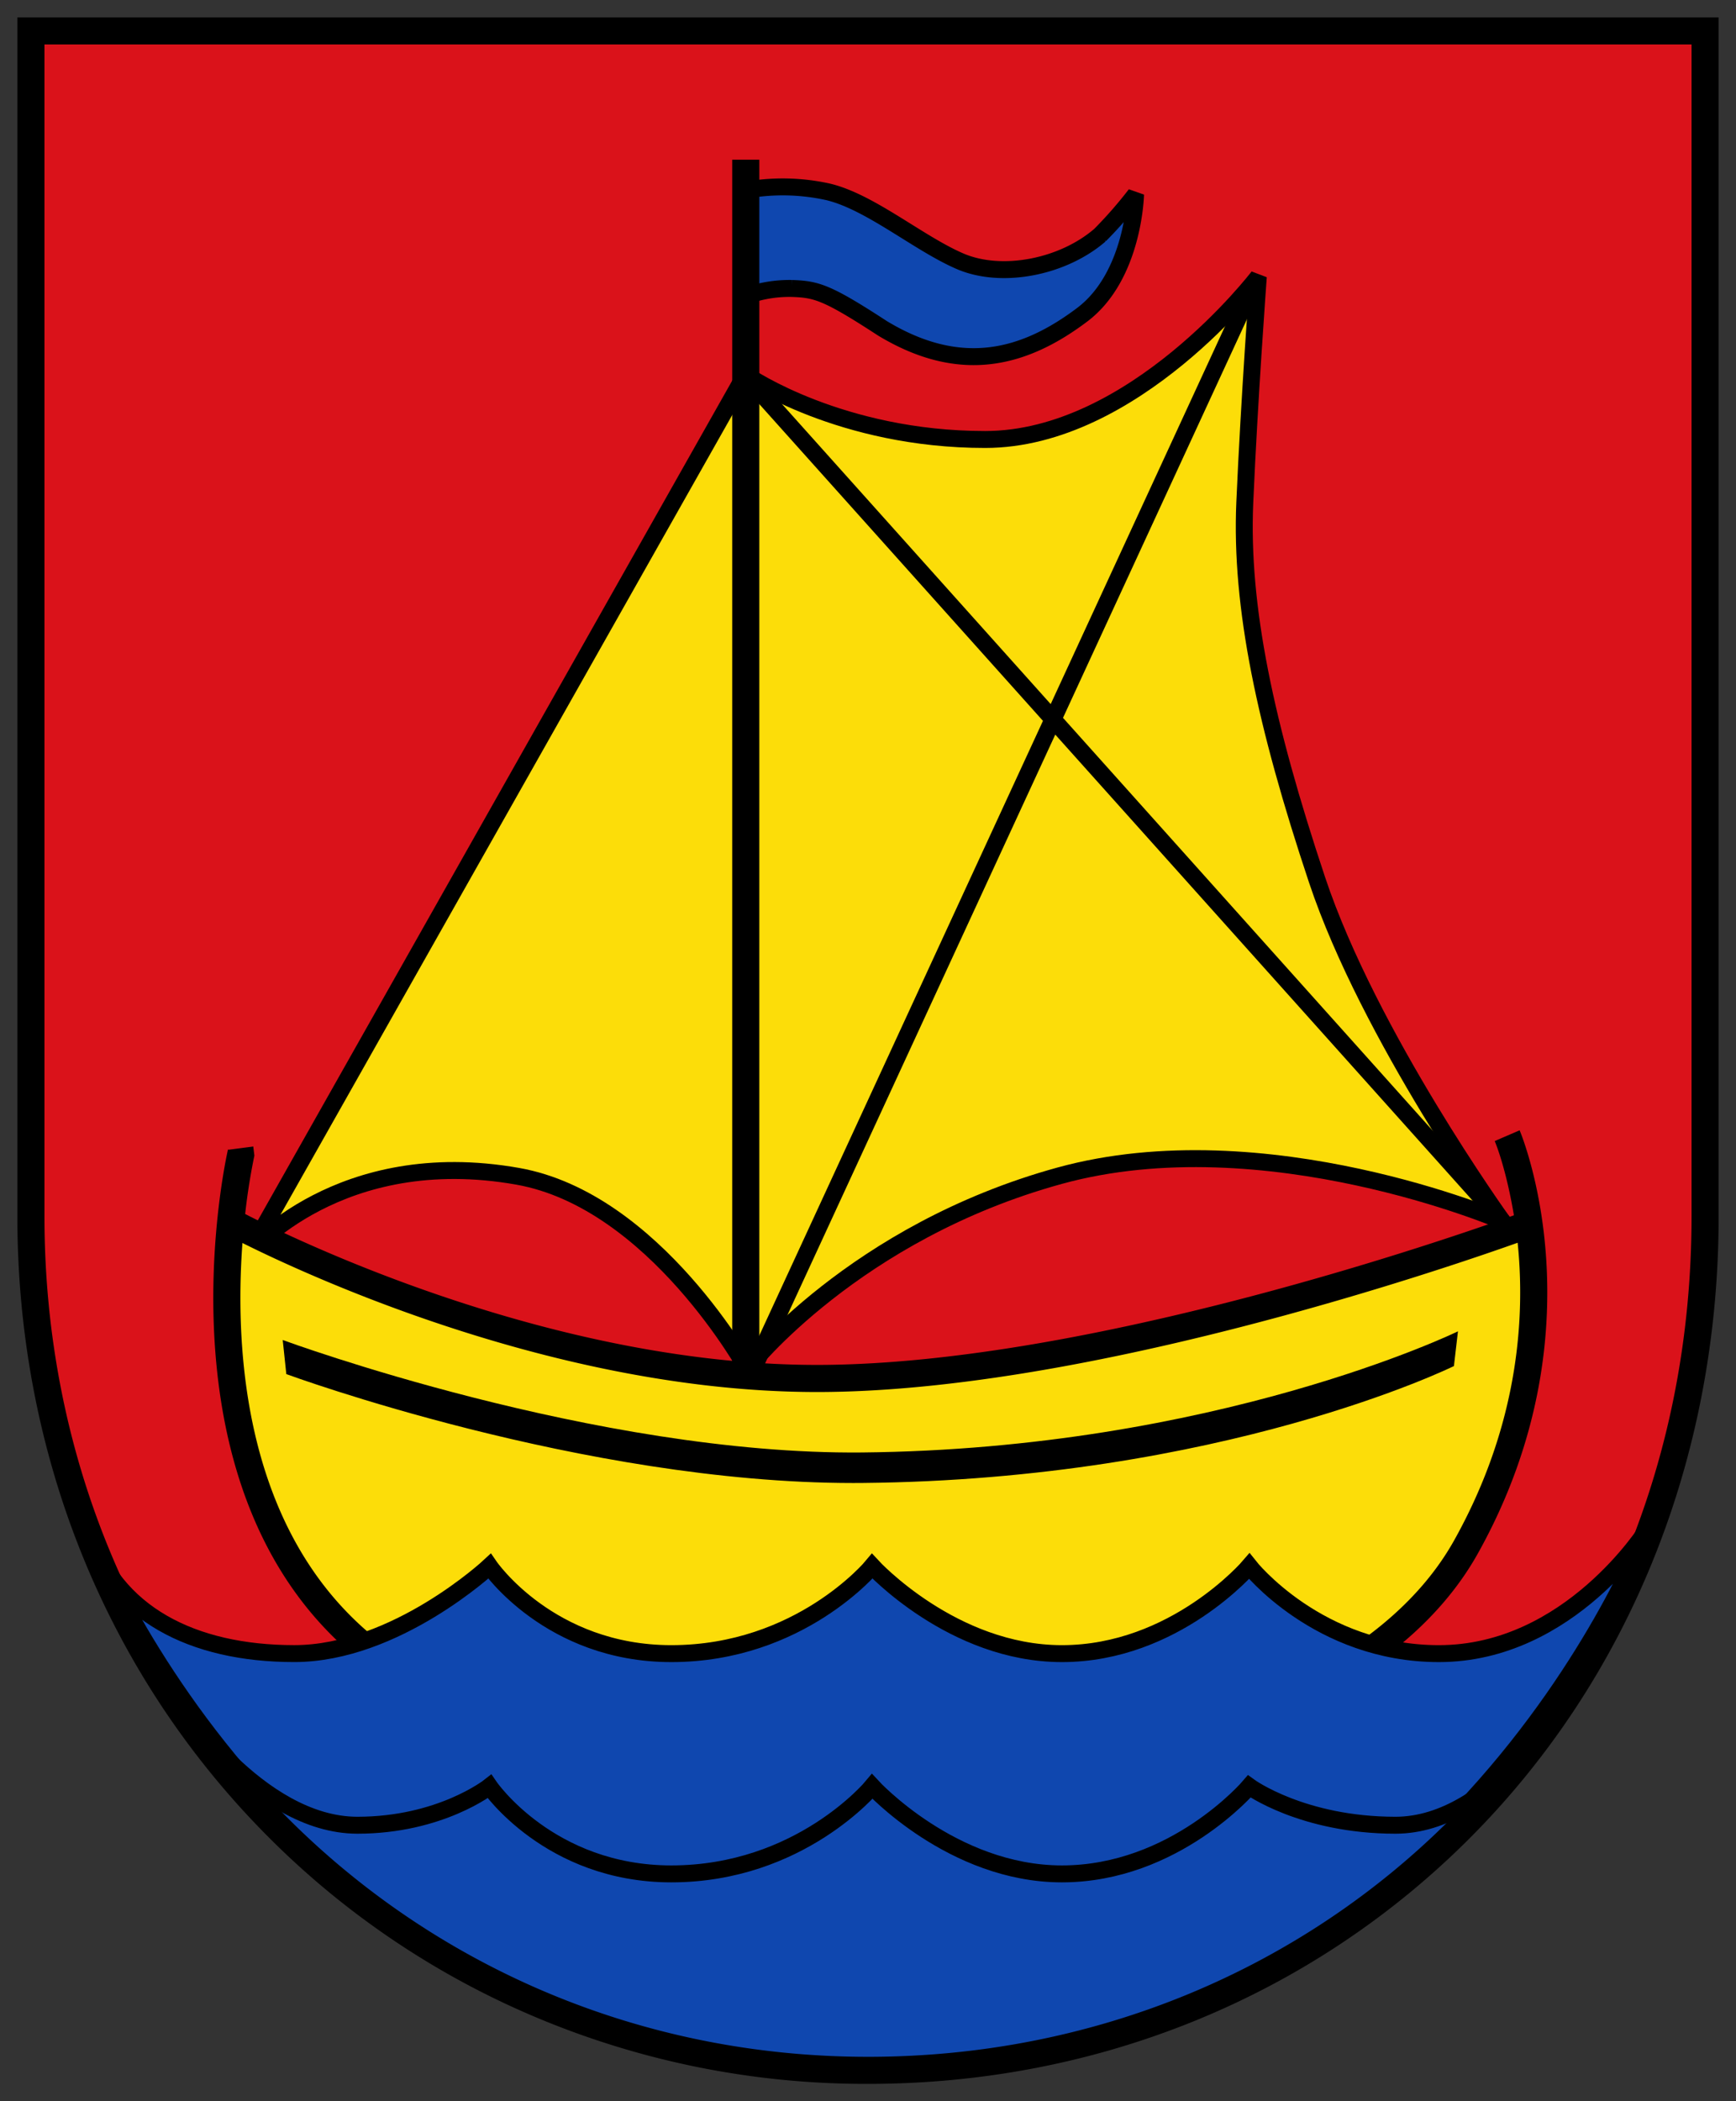 <svg height="604.874" width="500" xmlns="http://www.w3.org/2000/svg"><rect width="100%" height="100%" fill="#333333" stroke="none"/><path d="M489.986 350.63V9.39H10.053v341.24c0 139.385 107.448 244.844 239.967 244.844S489.986 492.61 489.986 350.63z" fill="#da121a"/><g stroke="#000" stroke-linejoin="bevel"><path d="M214.805 54.75a60.392 60.392 0 0 1 23.733.487c12.194 2.926 26.094 14.876 38.044 19.997s29.508 1.707 40.238-7.56a123.378 123.378 0 0 0 10.242-11.705s-.487 23.41-15.363 34.629c-17.14 12.925-35.361 17.314-57.553 3.902-16.096-10.487-19.022-11.218-26.094-11.462a36.96 36.96 0 0 0-13.247 2.195z" fill="#0f47af" stroke-width="4.877"/><path d="M71.732 360.726 215.45 106.449v288.087s-26.845-48.93-66.333-55.924c-51.368-9.101-77.384 22.114-77.384 22.114z" fill="#fcdd09" stroke-width="4.877"/><path d="M215.449 393.726s30.561-39.019 89.743-55.28 127.465 13.013 127.465 13.013-38.365-53.33-53.329-98.2-22.104-78.692-20.807-108.6 3.902-65.035 3.902-65.035-35.77 46.89-78.691 46.89c-41.624 0-68.283-18.27-68.283-18.27z" fill="#fcdd09" stroke-width="4.877"/><path d="m215.449 109.054 219.97 245.497zM361.448 81.087 216.424 395.19z" fill="#fff94d" stroke-width="4.877"/><path d="M214.795 397.14V45.97" fill="none" stroke-width="7.804"/><path d="M69.46 331.784S42.8 446.89 125.06 486.884s254.472 34.863 297.198-41.623C457.57 382.05 434.1 326.936 434.1 326.936s3.795 8.691 6.292 25.47c0 0-119.271 44.403-205.093 44.403S66.465 351.693 66.465 351.693a183.106 183.106 0 0 1 2.994-19.91z" fill="#fcdd09" stroke-width="7.804"/></g><path d="M245.688 426.902c-77.764 0-162.348-31.03-163.226-31.352l-1.034-9.813c.869.322 90.056 33.098 166.806 32.376 101.567-.975 171.05-34.551 171.684-34.873l-1.161 9.999c-.683.331-66.742 32.678-170.425 33.653z"/><g><path d="M25.231 440.061c7.482 24.387 30.24 35.947 59.504 35.947s56.256-25.158 56.256-25.158 17.236 25.167 52.353 25.167c37.068 0 57.875-25.167 57.875-25.167s23.09 25.167 54.627 25.167c32.512 0 53.973-25.167 53.973-25.167s19.831 25.167 54.626 25.167c37.722-.01 60.158-35.956 60.158-35.956s-58.85 155.1-224.681 155.1-224.69-155.1-224.69-155.1z" fill="#0f47af" stroke="#000" stroke-miterlimit="10" stroke-width="4.877"/><path d="M50.76 488.835s23.41 36.58 52.187 36.58c23.9 0 38.044-11.16 38.044-11.16s17.236 25.168 52.353 25.168c37.068 0 57.875-25.167 57.875-25.167s23.09 25.167 54.627 25.167c32.512 0 53.973-25.167 53.973-25.167s15.286 11.16 42.111 11.16c28.289 0 49.261-36.581 49.261-36.581S391.2 597.113 249.922 597.113c-138.195 0-199.163-108.278-199.163-108.278z" fill="#0f47af" stroke="#000" stroke-miterlimit="10" stroke-width="4.877"/><path d="M487.196 12.804v337.27c0 140.332-106.19 242.005-237.196 242.005S12.804 487.86 12.804 350.074V12.804zM495 5H5v345.074c0 68.283 25.48 131.513 71.736 178.16a240.347 240.347 0 0 0 77.911 52.588A244.766 244.766 0 0 0 250 599.873c66.186 0 127.709-25.099 173.244-70.663C469.521 482.894 495 419.274 495 350.074z"/></g></svg>